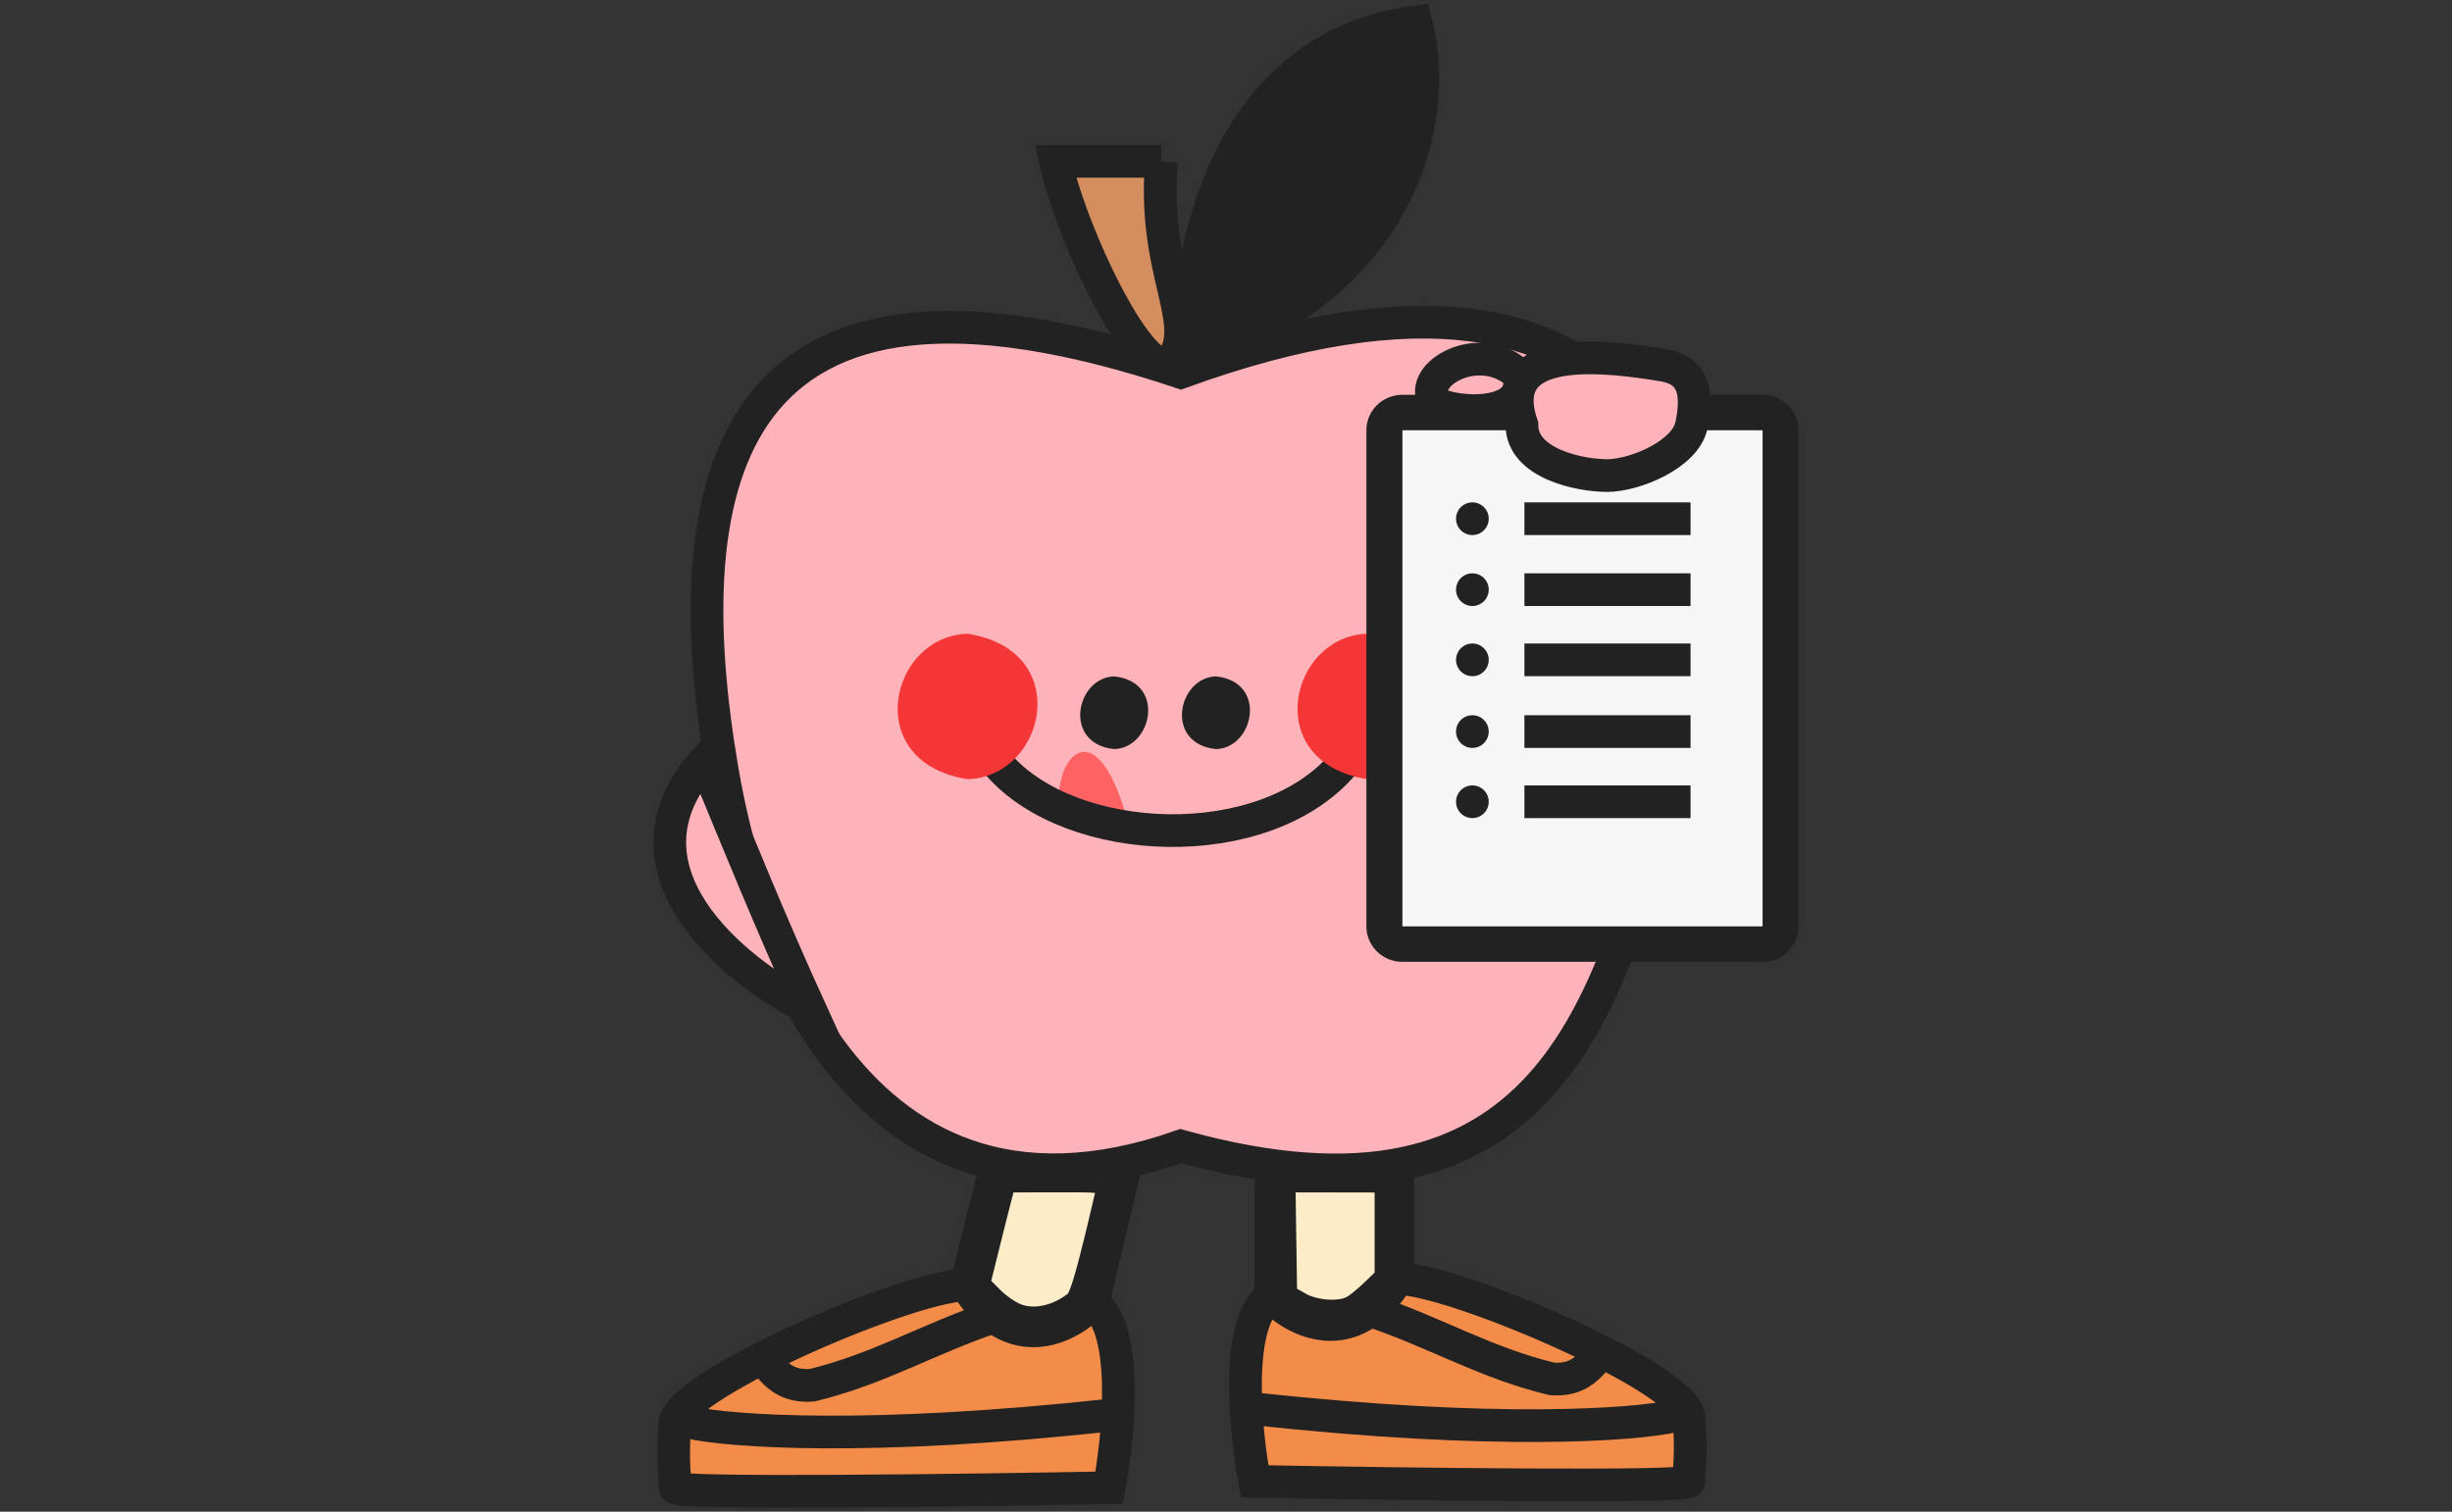 <svg width="300" height="185" xmlns="http://www.w3.org/2000/svg"><rect width="100%" height="100%" fill="#333333" stroke="none"/><path fill="#f38c48" stroke="#222" stroke-width="4" d="M118.199 157.271c5.57 8.976 12.663 5.184 15.514 2.166m-15.514-2.166c-6.368-.117-34.506 11.78-35.602 16.732-.398 4.33 0 7.086 0 8.07 0 .788 35.403.328 53.105 0 1.193-6.299 2.466-19.644-1.99-22.636m-15.513-2.166 3.866-15.444 15.547 1.295-3.9 16.315m37.305-2.943c-5.57 8.976-12.664 5.183-15.515 2.165m15.514-2.165c6.365-.122 34.507 11.781 35.602 16.731.398 4.331 0 7.087 0 8.071 0 .787-35.403.328-53.105 0-1.193-6.299-2.466-19.645 1.99-22.637m15.513-2.165v-14.667h-15.514v16.832"/><path fill="#fdb3b9" stroke="#222" stroke-width="4" d="M88.361 94.24c-5.998-35.13 0-67.453 56.106-48.668 58.786-21.379 69.164 17.231 59.528 51.328-7.213 25.52-14.455 55.898-59.528 43.358-42.022 14.764-53.511-30.822-56.106-46.018Z"/><path fill="#ff6262" d="M129.567 99.545c-.741-7.413 4.818-12.972 8.524 1.482z"/><path fill="none" stroke="#222" stroke-width="4" d="M122.087 93.498c8.908 10.378 32.579 11.354 42.25 0m-71.034 72.603c1.611 2.421 3.222 3.631 6.04 3.429 8.087-1.955 14.12-5.611 21.945-8.27m14.509 11.92c-29.633 3.246-46.55 1.968-51.304.923m111.418-8.779c-1.61 2.421-3.221 3.631-6.039 3.429-8.087-1.954-14.12-5.615-21.945-8.27m-14.51 11.919c29.635 3.246 46.551 1.967 51.305.922"/><path fill="#f53636" d="M118.381 95.356c-13.1-2.05-9.575-17.509 0-17.8 13.1 2.05 9.575 17.509 0 17.8zm48.923 0c-13.1-2.05-9.575-17.509 0-17.8 13.1 2.05 9.575 17.509 0 17.8z"/><path fill="#222" d="M148.772 91.676c-6.344-.656-4.684-8.758 0-8.9 6.344.656 4.684 8.758 0 8.9zm-12.45 0c-6.344-.656-4.684-8.758 0-8.9 6.344.656 4.684 8.758 0 8.9z"/><path fill="#d38d5f" stroke="#222" stroke-width="4" d="M142.101 19.745H129.13c2.195 9.875 11.527 28.83 14.454 24.09 2.927-4.74-2.595-10.748-1.483-24.09z"/><path fill="#222" stroke="#222" stroke-width="4" d="M145.437 43.835c-.494-12.479 4.373-38.174 27.797-41.139 2.594 9.636.667 31.355-27.797 41.139z"/><rect width="48.669" height="64.758" x="169.283" y="50.191" fill="#f6f6f6" rx="5"/><path fill="#222" d="M215.648 48.317h-44.063c-1.168 0-2.29.457-3.116 1.27a4.303 4.303 0 0 0-1.29 3.067v60.717c0 1.15.464 2.253 1.29 3.067a4.443 4.443 0 0 0 3.116 1.27h44.063a4.446 4.446 0 0 0 3.116-1.27 4.306 4.306 0 0 0 1.29-3.067V52.654c0-1.15-.464-2.253-1.29-3.067a4.445 4.445 0 0 0-3.116-1.27zm0 65.054h-44.063V52.654h44.063z"/><path fill="#fdb3b9" stroke="#222" stroke-width="4" d="M203.688 44.724c3.706.73 4.013 3.634 3.272 7.282-.742 3.648-6.991 6.195-10.326 6.195-3.336 0-10.429-1.452-10.429-6.195-3.584-10.378 10.717-8.403 17.483-7.282zm-28.231 4.363c-2.026-3.324 5.559-7.667 10.328-3.29 1.496 5.802-8.998 4.79-10.328 3.29zM86.201 93.128c-11.732 13.231 3.534 25.704 12.908 30.391-4.572-10.017-8.728-20.207-12.908-30.391z"/><circle cx="180.144" cy="63.48" r="2" fill="#222"/><circle cx="180.144" cy="72.163" r="2" fill="#222"/><circle cx="180.144" cy="80.753" r="2" fill="#222"/><circle cx="180.144" cy="89.53" r="2" fill="#222"/><circle cx="180.144" cy="98.12" r="2" fill="#222"/><path stroke="#222" stroke-linecap="square" stroke-width="4" d="M188.51 98.12h16.325m-16.325-8.59h16.325M188.51 72.163h16.325M188.51 63.48h16.325M188.51 80.753h16.325"/><path fill="#fcedc8" stroke="#222" stroke-linecap="round" stroke-width="1.431" d="m159.415 158.95-1.431-.81-.098-6.466-.097-6.467 5.554.01 5.555.01v10.819l-1.521 1.464c-.837.806-1.873 1.644-2.303 1.864-1.322.676-4.082.47-5.66-.422zm-34.685 1.368c-.773-.278-2.044-1.144-2.825-1.925l-1.42-1.42 1.144-4.593a733.418 733.418 0 0 1 1.482-5.881l.34-1.286 5.72-.01c5.649-.008 5.72.002 5.547.75-2.13 9.18-3.067 12.513-3.638 12.946-2.073 1.57-4.45 2.101-6.35 1.419z"/></svg>